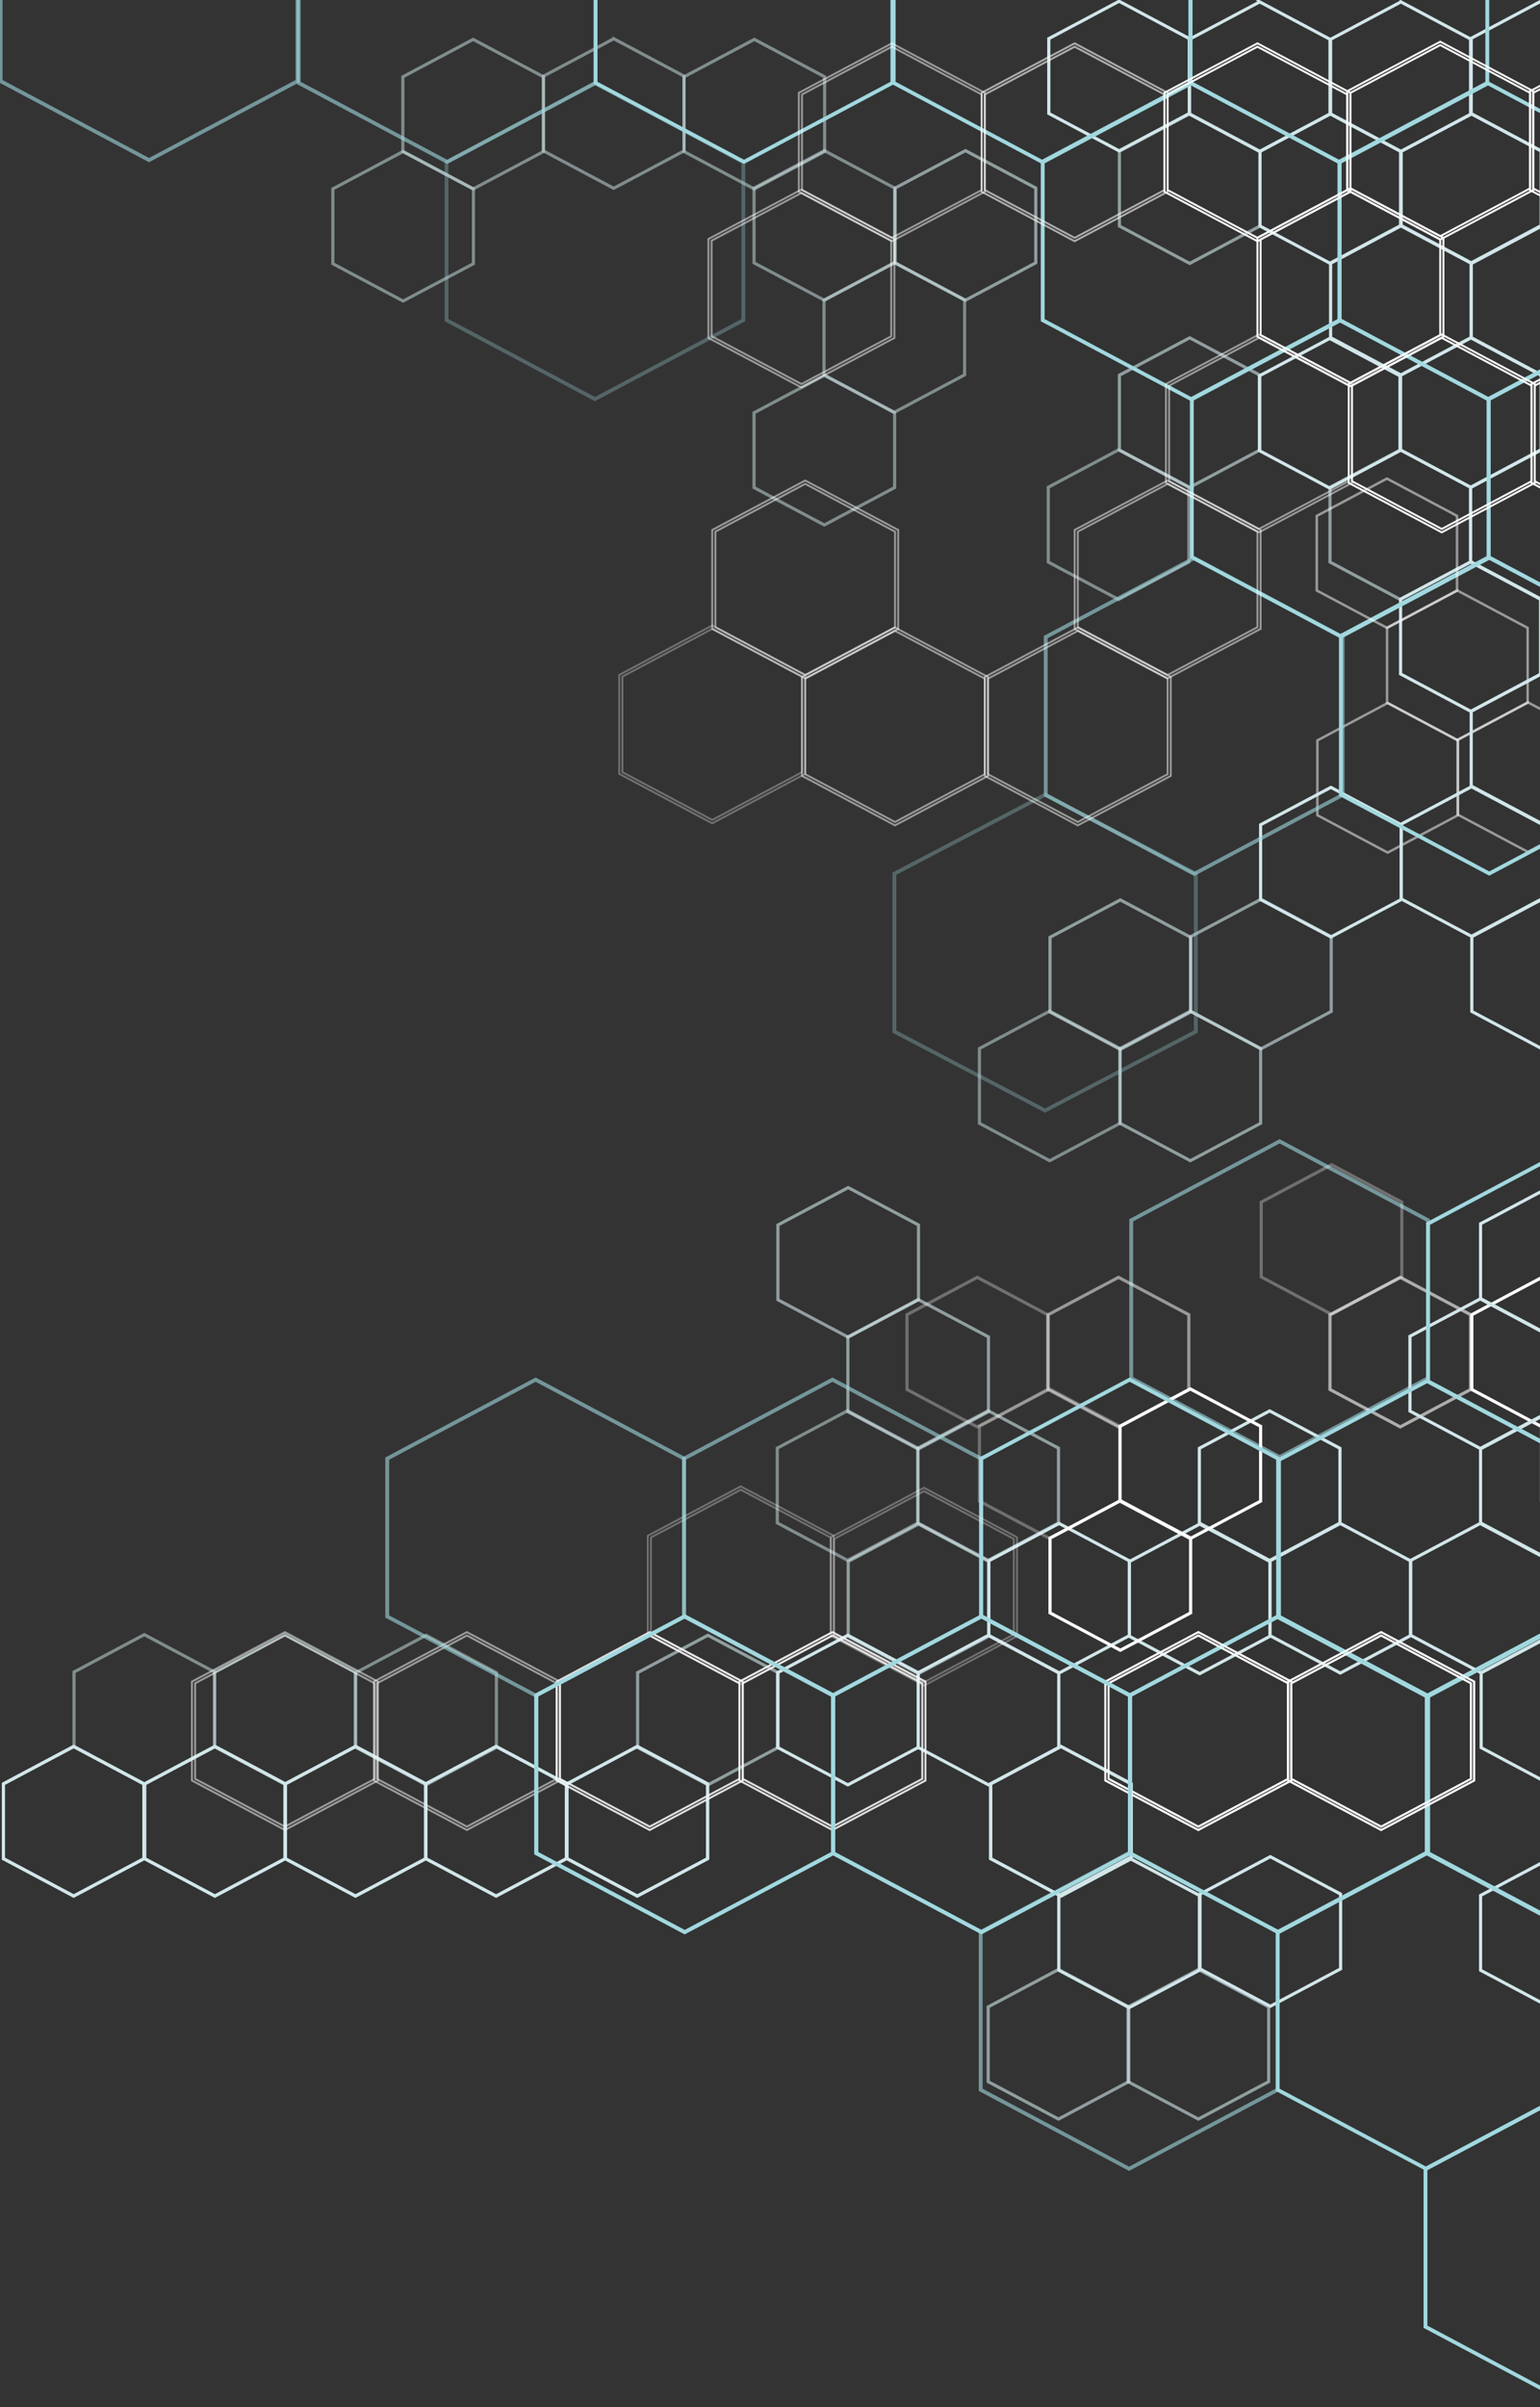 <svg width="601" height="939" viewBox="0 0 601 939" fill="none" xmlns="http://www.w3.org/2000/svg">
<rect x="0" y="0" width="601" height="939" fill="#333333" stroke="none"/>
<g clip-path="url(#clip0_154_501)">
<path d="M193.617 681.197L193.677 681.225L221.167 695.845V725.15L221.107 725.178L193.617 739.798L193.557 739.77L166.067 725.15V695.845L166.127 695.817L193.617 681.197ZM220.937 695.976L193.617 681.451L166.297 695.976V725.028L193.617 739.554L220.937 725.028V695.976V695.976Z" stroke="#D1E6E9" stroke-miterlimit="10"/>
<path d="M138.747 681.197L138.807 681.225L166.297 695.845V725.15L166.237 725.178L138.747 739.798L138.687 739.77L111.197 725.15V695.845L111.257 695.817L138.747 681.197ZM166.067 695.976L138.747 681.451L111.427 695.976V725.028L138.747 739.554L166.067 725.028V695.976V695.976Z" stroke="#D1E6E9" stroke-miterlimit="10"/>
<path d="M83.878 681.197L83.938 681.225L111.428 695.845V725.15L111.368 725.178L83.878 739.798L83.818 739.77L56.328 725.15V695.845L56.388 695.817L83.878 681.197ZM111.198 695.976L83.878 681.451L56.558 695.976V725.028L83.878 739.554L111.198 725.028V695.976V695.976Z" stroke="#D1E6E9" stroke-miterlimit="10"/>
<path d="M28.768 681.197L28.828 681.225L56.318 695.845V725.15L56.258 725.178L28.768 739.798L28.708 739.77L1.218 725.15V695.845L1.278 695.817L28.768 681.197ZM56.088 695.976L28.768 681.451L1.448 695.976V725.028L28.768 739.554L56.088 725.028V695.976V695.976Z" stroke="#D1E6E9" stroke-miterlimit="10"/>
<path d="M248.718 681.197L248.778 681.225L276.268 695.845V725.15L276.208 725.178L248.718 739.798L248.658 739.77L221.168 725.15V695.845L221.228 695.817L248.718 681.197ZM276.038 695.976L248.718 681.451L221.398 695.976V725.028L248.718 739.554L276.038 725.028V695.976V695.976Z" stroke="#D1E6E9" stroke-miterlimit="10"/>
<path d="M414.058 681.197L414.118 681.225L441.608 695.845V725.15L441.548 725.178L414.058 739.798L413.998 739.77L386.508 725.15V695.845L386.568 695.817L414.058 681.197ZM441.378 695.976L414.058 681.451L386.738 695.976V725.028L414.058 739.554L441.378 725.028V695.976V695.976Z" stroke="#D1E6E9" stroke-miterlimit="10"/>
<path d="M440.648 724.728L440.708 724.756L468.198 739.376V768.681L468.138 768.709L440.648 783.329L440.588 783.3L413.098 768.681V739.376L413.158 739.347L440.648 724.728V724.728ZM467.968 739.507L440.648 724.981L413.328 739.507V768.559L440.648 783.084L467.968 768.559V739.507Z" stroke="#D1E6E9" stroke-miterlimit="10"/>
<path opacity="0.6" d="M413.087 768.202L413.147 768.23L440.637 782.85V812.155L440.577 812.183L413.087 826.803L413.027 826.775L385.537 812.155V782.85L385.597 782.822L413.087 768.202ZM440.407 782.981L413.087 768.455L385.767 782.981V812.033L413.087 826.559L440.407 812.033V782.981V782.981Z" stroke="#D1E6E9" stroke-miterlimit="10"/>
<path d="M495.747 724.192L495.807 724.221L523.297 738.84V768.145L523.237 768.174L495.747 782.793L495.687 782.765L468.197 768.145V738.84L468.257 738.812L495.747 724.192ZM523.067 738.972L495.747 724.446L468.427 738.972V768.023L495.747 782.549L523.067 768.023V738.972V738.972Z" stroke="#D1E6E9" stroke-miterlimit="10"/>
<path opacity="0.6" d="M467.667 768.202L467.727 768.23L495.217 782.85V812.155L495.157 812.183L467.667 826.803L467.607 826.775L440.117 812.155V782.85L440.177 782.822L467.667 768.202ZM494.987 782.981L467.667 768.455L440.347 782.981V812.033L467.667 826.559L494.987 812.033V782.981V782.981Z" stroke="#D1E6E9" stroke-miterlimit="10"/>
<path d="M615.228 630.296L615.358 630.362L673.398 661.225V723.094L673.268 723.16L615.228 754.023L615.098 753.958L557.058 723.094V661.235L557.188 661.169L615.228 630.305V630.296ZM672.898 661.498L615.228 630.831L557.558 661.498V722.831L615.228 753.498L672.898 722.831V661.498Z" stroke="#A1D8DF" stroke-miterlimit="10"/>
<path d="M556.558 722.606L556.688 722.671L614.728 753.535V815.404L614.598 815.47L556.558 846.333L556.428 846.268L498.388 815.404V753.535L498.518 753.47L556.558 722.606V722.606ZM614.228 753.808L556.558 723.141L498.888 753.808V815.141L556.558 845.808L614.228 815.141V753.808V753.808Z" stroke="#A1D8DF" stroke-miterlimit="10"/>
<path d="M614.228 815.028L614.358 815.094L672.398 845.958V907.826L672.268 907.892L614.228 938.756L614.098 938.69L556.058 907.826V845.958L556.188 845.892L614.228 815.028V815.028ZM671.898 846.23L614.228 815.563L556.558 846.23V907.563L614.228 938.23L671.898 907.563V846.23Z" stroke="#A1D8DF" stroke-miterlimit="10"/>
<path d="M498.898 630.296L499.028 630.362L557.068 661.225V723.094L556.938 723.16L498.898 754.023L498.768 753.958L440.728 723.094V661.235L440.858 661.169L498.898 630.305V630.296ZM556.568 661.498L498.898 630.831L441.228 661.498V722.831L498.898 753.498L556.568 722.831V661.498Z" stroke="#A1D8DF" stroke-miterlimit="10"/>
<path d="M605.247 724.728L605.307 724.756L632.797 739.376V768.681L632.737 768.709L605.247 783.329L605.187 783.3L577.697 768.681V739.376L577.757 739.347L605.247 724.728V724.728ZM632.567 739.507L605.247 724.981L577.927 739.507V768.559L605.247 783.084L632.567 768.559V739.507Z" stroke="#D1E6E9" stroke-miterlimit="10"/>
<path d="M539.008 636.718L575.298 656.014V694.615L539.008 713.911L502.718 694.615V656.014L539.008 636.718ZM574.058 656.671L539.008 638.033L503.958 656.671V693.958L515.818 700.268L539.008 712.606L574.058 693.967V656.671Z" stroke="white" stroke-width="0.75" stroke-miterlimit="10"/>
<path d="M467.668 636.718L503.958 656.014V694.615L467.668 713.911L431.378 694.615V656.014L467.668 636.718ZM502.718 656.671L467.668 638.033L432.618 656.671V693.958L444.478 700.268L467.668 712.606L502.718 693.967V656.671Z" stroke="white" stroke-width="0.75" stroke-miterlimit="10"/>
<path opacity="0.6" d="M253.548 636.718L289.838 656.014V694.615L253.548 713.911L217.258 694.615V656.014L253.548 636.718ZM288.598 656.671L253.548 638.033L218.498 656.671V693.958L230.358 700.268L253.548 712.606L288.598 693.967V656.671Z" stroke="white" stroke-width="0.75" stroke-miterlimit="10"/>
<path opacity="0.6" d="M324.888 636.718L361.178 656.014V694.615L324.888 713.911L288.598 694.615V656.014L324.888 636.718ZM359.938 656.671L324.888 638.033L289.838 656.671V693.958L301.698 700.268L324.888 712.606L359.938 693.967V656.671Z" stroke="white" stroke-width="0.75" stroke-miterlimit="10"/>
<path opacity="0.3" d="M182.208 636.718L218.498 656.014V694.615L182.208 713.911L145.918 694.615V656.014L182.208 636.718ZM217.258 656.671L182.208 638.033L147.158 656.671V693.958L159.018 700.268L182.208 712.606L217.258 693.967V656.671Z" stroke="white" stroke-width="0.75" stroke-miterlimit="10"/>
<path opacity="0.3" d="M111.197 636.718L147.487 656.014V694.615L111.197 713.911L74.907 694.615V656.014L111.197 636.718ZM146.247 656.671L111.197 638.033L76.147 656.671V693.958L88.007 700.268L111.197 712.606L146.247 693.967V656.671Z" stroke="white" stroke-width="0.75" stroke-miterlimit="10"/>
<path d="M383.058 630.296L383.188 630.362L441.228 661.225V723.094L441.098 723.16L383.058 754.023L382.928 753.958L324.888 723.094V661.235L325.018 661.169L383.058 630.305V630.296ZM440.728 661.498L383.058 630.831L325.388 661.498V722.831L383.058 753.498L440.728 722.831V661.498Z" stroke="#A1D8DF" stroke-miterlimit="10"/>
<path opacity="0.6" d="M440.648 722.606L440.778 722.671L498.818 753.535V815.404L498.688 815.47L440.648 846.333L440.518 846.268L382.478 815.404V753.535L382.608 753.47L440.648 722.606V722.606ZM498.318 753.808L440.648 723.141L382.978 753.808V815.141L440.648 845.808L498.318 815.141V753.808V753.808Z" stroke="#A1D8DF" stroke-miterlimit="10"/>
<path d="M267.218 630.296L267.348 630.362L325.388 661.225V723.094L325.258 723.16L267.218 754.023L267.088 753.958L209.048 723.094V661.235L209.178 661.169L267.218 630.305V630.296ZM324.888 661.498L267.218 630.831L209.548 661.498V722.831L267.218 753.498L324.888 722.831V661.498Z" stroke="#A1D8DF" stroke-miterlimit="10"/>
<path opacity="0.5" d="M541.556 274.127L541.616 274.155L569.105 288.775V318.08L569.046 318.108L541.556 332.728L541.496 332.699L514.006 318.08V288.775L514.066 288.746L541.556 274.127ZM568.875 288.906L541.556 274.38L514.236 288.906V317.958L541.556 332.484L568.875 317.958V288.906Z" stroke="white" stroke-width="0.75" stroke-miterlimit="10"/>
<path opacity="0.5" d="M568.745 230.239L568.805 230.268L596.295 244.887V274.192L596.235 274.221L568.745 288.84L568.685 288.812L541.195 274.192V244.887L541.255 244.859L568.745 230.239ZM596.065 245.019L568.745 230.493L541.425 245.019V274.07L568.745 288.596L596.065 274.07V245.019Z" stroke="white" stroke-width="0.75" stroke-miterlimit="10"/>
<path opacity="0.5" d="M596.294 273.873L596.354 273.901L623.844 288.521V317.826L623.784 317.855L596.294 332.474L596.234 332.446L568.744 317.826V288.521L568.804 288.493L596.294 273.873ZM623.614 288.653L596.294 274.127L568.974 288.653V317.704L596.294 332.23L623.614 317.704V288.653Z" stroke="white" stroke-width="0.75" stroke-miterlimit="10"/>
<path d="M574.024 219.028L574.084 219.056L601.574 233.676V262.981L601.514 263.009L574.024 277.629L573.964 277.601L546.475 262.981V233.676L546.535 233.648L574.024 219.028ZM601.344 233.807L574.024 219.282L546.705 233.807V262.859L574.024 277.385L601.344 262.859V233.807Z" stroke="#D1E6E9" stroke-miterlimit="10"/>
<path d="M628.663 219.028L628.723 219.056L656.213 233.676V262.981L656.153 263.009L628.663 277.629L628.603 277.601L601.113 262.981V233.676L601.173 233.648L628.663 219.028ZM655.983 233.807L628.663 219.282L601.343 233.807V262.859L628.663 277.385L655.983 262.859V233.807Z" stroke="#D1E6E9" stroke-miterlimit="10"/>
<path d="M601.585 262.747L601.645 262.775L629.135 277.394V306.7L629.075 306.728L601.585 321.348L601.525 321.319L574.035 306.7V277.394L574.095 277.366L601.585 262.747ZM628.905 277.526L601.585 263L574.265 277.526V306.578L601.585 321.103L628.905 306.578V277.526Z" stroke="#D1E6E9" stroke-miterlimit="10"/>
<path d="M574.265 306.784L574.325 306.812L601.815 321.432V350.737L601.755 350.765L574.265 365.385L574.205 365.357L546.715 350.737V321.432L546.775 321.404L574.265 306.784ZM601.584 321.563L574.265 307.037L546.945 321.563V350.615L574.265 365.141L601.584 350.615V321.563Z" stroke="#D1E6E9" stroke-miterlimit="10"/>
<path d="M601.825 350.69L601.885 350.718L629.375 365.338V394.643L629.315 394.671L601.825 409.291L601.765 409.263L574.275 394.643V365.338L574.335 365.31L601.825 350.69ZM629.145 365.469L601.825 350.944L574.505 365.469V394.521L601.825 409.047L629.145 394.521V365.469Z" stroke="#D1E6E9" stroke-miterlimit="10"/>
<path d="M519.395 307.038L519.455 307.066L546.944 321.685V350.991L546.884 351.019L519.395 365.639L519.335 365.61L491.845 350.991V321.685L491.905 321.657L519.395 307.038ZM546.714 321.817L519.395 307.291L492.075 321.817V350.869L519.395 365.394L546.714 350.869V321.817Z" stroke="#D1E6E9" stroke-miterlimit="10"/>
<path opacity="0.6" d="M492.086 350.69L492.146 350.718L519.636 365.338V394.643L519.576 394.671L492.086 409.291L492.026 409.263L464.536 394.643V365.338L464.596 365.31L492.086 350.69ZM519.406 365.469L492.086 350.944L464.766 365.469V394.521L492.086 409.047L519.406 394.521V365.469Z" stroke="#D1E6E9" stroke-miterlimit="10"/>
<path opacity="0.6" d="M464.535 394.324L464.595 394.352L492.085 408.972V438.277L492.025 438.305L464.535 452.925L464.475 452.897L436.985 438.277V408.972L437.045 408.944L464.535 394.324ZM491.855 409.103L464.535 394.577L437.215 409.103V438.155L464.535 452.681L491.855 438.155V409.103Z" stroke="#D1E6E9" stroke-miterlimit="10"/>
<path opacity="0.5" d="M409.666 394.324L409.726 394.352L437.216 408.972V438.277L437.156 438.305L409.666 452.925L409.606 452.897L382.116 438.277V408.972L382.176 408.944L409.666 394.324ZM436.986 409.103L409.666 394.577L382.346 409.103V438.155L409.666 452.681L436.986 438.155V409.103Z" stroke="#D1E6E9" stroke-miterlimit="10"/>
<path opacity="0.6" d="M437.217 350.944L437.277 350.972L464.767 365.591V394.897L464.707 394.925L437.217 409.545L437.157 409.516L409.667 394.897V365.591L409.727 365.563L437.217 350.944ZM464.537 365.723L437.217 351.197L409.897 365.723V394.775L437.217 409.3L464.537 394.775V365.723Z" stroke="#D1E6E9" stroke-miterlimit="10"/>
<path d="M495.495 550.286L495.555 550.315L523.045 564.934V594.239L522.985 594.268L495.495 608.887L495.435 608.859L467.945 594.239V564.934L468.005 564.906L495.495 550.286ZM522.815 565.066L495.495 550.54L468.175 565.066V594.117L495.495 608.643L522.815 594.117V565.066Z" stroke="#D1E6E9" stroke-miterlimit="10"/>
<path d="M523.056 594.193L523.116 594.221L550.605 608.84V638.146L550.546 638.174L523.056 652.793L522.996 652.765L495.506 638.146V608.84L495.566 608.812L523.056 594.193ZM550.375 608.972L523.056 594.446L495.736 608.972V638.023L523.056 652.549L550.375 638.023V608.972Z" stroke="#D1E6E9" stroke-miterlimit="10"/>
<path d="M468.187 594.446L468.247 594.474L495.736 609.094V638.399L495.676 638.427L468.187 653.047L468.127 653.019L440.637 638.399V609.094L440.697 609.066L468.187 594.446ZM495.506 609.225L468.187 594.7L440.867 609.225V638.277L468.187 652.803L495.506 638.277V609.225Z" stroke="#D1E6E9" stroke-miterlimit="10"/>
<path d="M413.317 594.193L413.377 594.221L440.867 608.84V638.146L440.807 638.174L413.317 652.793L413.257 652.765L385.768 638.146V608.84L385.828 608.812L413.317 594.193ZM440.637 608.972L413.317 594.446L385.998 608.972V638.023L413.317 652.549L440.637 638.023V608.972Z" stroke="#D1E6E9" stroke-miterlimit="10"/>
<path d="M385.767 637.817L385.827 637.845L413.317 652.465V681.77L413.256 681.798L385.767 696.418L385.707 696.39L358.217 681.77V652.465L358.277 652.437L385.767 637.817ZM413.086 652.596L385.767 638.07L358.447 652.596V681.648L385.767 696.174L413.086 681.648V652.596Z" stroke="#D1E6E9" stroke-miterlimit="10"/>
<path d="M330.897 637.817L330.956 637.845L358.446 652.465V681.77L358.386 681.798L330.897 696.418L330.836 696.39L303.347 681.77V652.465L303.407 652.437L330.897 637.817ZM358.216 652.596L330.897 638.07L303.577 652.596V681.648L330.897 696.174L358.216 681.648V652.596Z" stroke="#D1E6E9" stroke-miterlimit="10"/>
<path opacity="0.6" d="M358.445 594.446L358.505 594.474L385.995 609.094V638.399L385.935 638.427L358.445 653.047L358.385 653.019L330.896 638.399V609.094L330.955 609.066L358.445 594.446ZM385.765 609.225L358.445 594.7L331.125 609.225V638.277L358.445 652.803L385.765 638.277V609.225Z" stroke="#D1E6E9" stroke-miterlimit="10"/>
<path opacity="0.6" d="M385.648 550.221L385.707 550.249L413.197 564.869V594.174L413.137 594.202L385.648 608.822L385.587 608.793L358.098 594.174V564.869L358.158 564.84L385.648 550.221ZM412.967 565L385.648 550.474L358.328 565V594.052L385.648 608.577L412.967 594.052V565Z" stroke="#D1E6E9" stroke-miterlimit="10"/>
<path d="M193.607 681.197L193.667 681.225L221.157 695.845V725.15L221.097 725.178L193.607 739.798L193.547 739.77L166.058 725.15V695.845L166.118 695.817L193.607 681.197ZM220.927 695.976L193.607 681.451L166.288 695.976V725.028L193.607 739.554L220.927 725.028V695.976Z" stroke="#D1E6E9" stroke-miterlimit="10"/>
<path d="M138.738 681.197L138.798 681.225L166.288 695.845V725.15L166.228 725.178L138.738 739.798L138.678 739.77L111.188 725.15V695.845L111.248 695.817L138.738 681.197ZM166.058 695.976L138.738 681.451L111.418 695.976V725.028L138.738 739.554L166.058 725.028V695.976Z" stroke="#D1E6E9" stroke-miterlimit="10"/>
<path d="M83.868 681.197L83.928 681.225L111.418 695.845V725.15L111.358 725.178L83.868 739.798L83.808 739.77L56.318 725.15V695.845L56.378 695.817L83.868 681.197ZM111.188 695.976L83.868 681.451L56.548 695.976V725.028L83.868 739.554L111.188 725.028V695.976Z" stroke="#D1E6E9" stroke-miterlimit="10"/>
<path d="M28.759 681.197L28.819 681.225L56.309 695.845V725.15L56.249 725.178L28.759 739.798L28.699 739.77L1.209 725.15V695.845L1.269 695.817L28.759 681.197ZM56.079 695.976L28.759 681.451L1.439 695.976V725.028L28.759 739.554L56.079 725.028V695.976Z" stroke="#D1E6E9" stroke-miterlimit="10"/>
<path opacity="0.5" d="M330.775 550.221L330.835 550.249L358.325 564.869V594.174L358.265 594.202L330.775 608.822L330.715 608.793L303.226 594.174V564.869L303.286 564.84L330.775 550.221ZM358.095 565L330.775 550.474L303.456 565V594.052L330.775 608.577L358.095 594.052V565Z" stroke="#D1E6E9" stroke-miterlimit="10"/>
<path opacity="0.5" d="M166.289 637.817L166.349 637.845L193.839 652.465V681.77L193.779 681.798L166.289 696.418L166.229 696.39L138.739 681.77V652.465L138.799 652.437L166.289 637.817ZM193.609 652.596L166.289 638.07L138.969 652.596V681.648L166.289 696.174L193.609 681.648V652.596Z" stroke="#D1E6E9" stroke-miterlimit="10"/>
<path opacity="0.5" d="M111.187 637.563L111.247 637.592L138.736 652.211V681.516L138.676 681.545L111.187 696.164L111.127 696.136L83.637 681.516V652.211L83.697 652.183L111.187 637.563ZM138.506 652.343L111.187 637.817L83.867 652.343V681.394L111.187 695.92L138.506 681.394V652.343Z" stroke="#D1E6E9" stroke-miterlimit="10"/>
<path opacity="0.5" d="M56.317 637.563L56.377 637.592L83.867 652.211V681.516L83.807 681.545L56.317 696.164L56.257 696.136L28.768 681.516V652.211L28.828 652.183L56.317 637.563ZM83.637 652.343L56.317 637.817L28.998 652.343V681.394L56.317 695.92L83.637 681.394V652.343Z" stroke="#D1E6E9" stroke-miterlimit="10"/>
<path opacity="0.6" d="M358.326 506.84L358.386 506.868L385.876 521.488V550.793L385.816 550.822L358.326 565.441L358.266 565.413L330.776 550.793V521.488L330.836 521.46L358.326 506.84ZM385.646 521.62L358.326 507.094L331.006 521.62V550.671L358.326 565.197L385.646 550.671V521.62Z" stroke="#D1E6E9" stroke-miterlimit="10"/>
<path opacity="0.6" d="M331.016 463.169L331.076 463.197L358.566 477.817V507.122L358.505 507.15L331.016 521.77L330.956 521.742L303.466 507.122V477.817L303.526 477.789L331.016 463.169ZM358.335 477.948L331.016 463.422L303.696 477.948V507L331.016 521.526L358.335 507V477.948V477.948Z" stroke="#D1E6E9" stroke-miterlimit="10"/>
<path d="M248.706 681.197L248.766 681.225L276.256 695.845V725.15L276.196 725.178L248.706 739.798L248.646 739.77L221.156 725.15V695.845L221.216 695.817L248.706 681.197ZM276.026 695.976L248.706 681.451L221.386 695.976V725.028L248.706 739.554L276.026 725.028V695.976Z" stroke="#D1E6E9" stroke-miterlimit="10"/>
<path d="M414.047 681.197L414.107 681.225L441.597 695.845V725.15L441.537 725.178L414.047 739.798L413.987 739.77L386.497 725.15V695.845L386.557 695.817L414.047 681.197ZM441.367 695.976L414.047 681.451L386.727 695.976V725.028L414.047 739.554L441.367 725.028V695.976Z" stroke="#D1E6E9" stroke-miterlimit="10"/>
<path opacity="0.6" d="M276.268 637.817L276.328 637.845L303.817 652.465V681.77L303.757 681.798L276.268 696.418L276.208 696.39L248.718 681.77V652.465L248.778 652.437L276.268 637.817ZM303.587 652.596L276.268 638.07L248.948 652.596V681.648L276.268 696.174L303.587 681.648V652.596Z" stroke="#D1E6E9" stroke-miterlimit="10"/>
<path opacity="0.6" d="M546.476 175.376L546.536 175.404L574.025 190.024V219.329L573.965 219.357L546.476 233.977L546.416 233.948L518.926 219.329V190.024L518.986 189.995L546.476 175.376ZM573.795 190.155L546.476 175.629L519.156 190.155V219.207L546.476 233.732L573.795 219.207V190.155Z" stroke="#D1E6E9" stroke-miterlimit="10"/>
<path d="M518.925 131.911L518.985 131.939L546.475 146.559V175.864L546.415 175.892L518.925 190.512L518.865 190.484L491.375 175.864V146.559L491.435 146.53L518.925 131.911ZM546.245 146.69L518.925 132.164L491.605 146.69V175.742L518.925 190.268L546.245 175.742V146.69Z" stroke="#D1E6E9" stroke-miterlimit="10"/>
<path opacity="0.6" d="M464.296 131.657L464.356 131.685L491.846 146.305V175.61L491.786 175.638L464.296 190.258L464.236 190.23L436.746 175.61V146.305L436.806 146.277L464.296 131.657V131.657ZM491.616 146.437L464.296 131.911L436.976 146.437V175.488L464.296 190.014L491.616 175.488V146.437Z" stroke="#D1E6E9" stroke-miterlimit="10"/>
<path opacity="0.5" d="M436.526 175.376L436.586 175.404L464.076 190.024V219.329L464.016 219.357L436.526 233.977L436.466 233.948L408.977 219.329V190.024L409.037 189.995L436.526 175.376ZM463.846 190.155L436.526 175.629L409.207 190.155V219.207L436.526 233.732L463.846 219.207V190.155Z" stroke="#D1E6E9" stroke-miterlimit="10"/>
<path opacity="0.6" d="M376.777 58.643L376.837 58.671L404.327 73.291V102.596L404.267 102.624L376.777 117.244L376.717 117.216L349.228 102.596V73.291L349.288 73.263L376.777 58.643ZM404.097 73.422L376.777 58.897L349.458 73.422V102.474L376.777 117L404.097 102.474V73.422V73.422Z" stroke="#D1E6E9" stroke-miterlimit="10"/>
<path opacity="0.5" d="M349.016 102.352L349.076 102.38L376.566 117V146.305L376.505 146.333L349.016 160.953L348.956 160.925L321.466 146.305V117L321.526 116.972L349.016 102.352V102.352ZM376.335 117.131L349.016 102.606L321.696 117.131V146.183L349.016 160.709L376.335 146.183V117.131Z" stroke="#D1E6E9" stroke-miterlimit="10"/>
<path opacity="0.5" d="M321.697 146.324L321.757 146.352L349.247 160.972V190.277L349.187 190.305L321.697 204.925L321.637 204.897L294.147 190.277V160.972L294.207 160.944L321.697 146.324ZM349.017 161.103L321.697 146.577L294.377 161.103V190.155L321.697 204.681L349.017 190.155V161.103Z" stroke="#D1E6E9" stroke-miterlimit="10"/>
<path opacity="0.5" d="M321.697 58.643L321.757 58.671L349.247 73.291V102.596L349.187 102.624L321.697 117.244L321.637 117.216L294.147 102.596V73.291L294.207 73.263L321.697 58.643ZM349.017 73.422L321.697 58.897L294.377 73.422V102.474L321.697 117L349.017 102.474V73.422V73.422Z" stroke="#D1E6E9" stroke-miterlimit="10"/>
<path opacity="0.5" d="M294.387 15.235L294.447 15.263L321.937 29.883V59.188L321.877 59.216L294.387 73.836L294.327 73.808L266.837 59.188V29.892L266.897 29.864L294.387 15.235ZM321.707 30.014L294.387 15.498L267.067 30.023V59.075L294.387 73.601L321.707 59.075V30.014V30.014Z" stroke="#D1E6E9" stroke-miterlimit="10"/>
<path opacity="0.5" d="M239.517 14.981L239.577 15.009L267.067 29.629V58.934L267.006 58.962L239.517 73.582L239.457 73.554L211.967 58.934V29.639L212.027 29.61L239.517 14.991V14.981ZM266.836 29.761L239.517 15.235L212.197 29.761V58.812L239.517 73.338L266.836 58.812V29.761Z" stroke="#D1E6E9" stroke-miterlimit="10"/>
<path opacity="0.5" d="M184.648 15.235L184.707 15.263L212.197 29.883V59.188L212.137 59.216L184.648 73.836L184.587 73.808L157.098 59.188V29.892L157.158 29.864L184.648 15.235ZM211.967 30.014L184.648 15.498L157.328 30.023V59.075L184.648 73.601L211.967 59.075V30.014V30.014Z" stroke="#D1E6E9" stroke-miterlimit="10"/>
<path opacity="0.5" d="M157.327 58.972L157.387 59L184.877 73.62V102.925L184.817 102.953L157.327 117.573L157.267 117.545L129.777 102.925V73.62L129.837 73.591L157.327 58.972V58.972ZM184.647 73.751L157.327 59.225L130.007 73.751V102.803L157.327 117.329L184.647 102.803V73.751Z" stroke="#D1E6E9" stroke-miterlimit="10"/>
<path d="M574.024 131.657L574.084 131.685L601.574 146.305V175.61L601.514 175.638L574.024 190.258L573.964 190.23L546.475 175.61V146.305L546.535 146.277L574.024 131.657V131.657ZM601.344 146.437L574.024 131.911L546.705 146.437V175.488L574.024 190.014L601.344 175.488V146.437Z" stroke="#D1E6E9" stroke-miterlimit="10"/>
<path d="M601.345 175.376L601.405 175.404L628.895 190.024V219.329L628.834 219.357L601.345 233.977L601.285 233.948L573.795 219.329V190.024L573.855 189.995L601.345 175.376ZM628.665 190.155L601.345 175.629L574.025 190.155V219.207L601.345 233.732L628.665 219.207V190.155Z" stroke="#D1E6E9" stroke-miterlimit="10"/>
<path d="M601.585 87.826L601.645 87.855L629.135 102.474V131.779L629.075 131.808L601.585 146.427L601.525 146.399L574.035 131.779V102.474L574.095 102.446L601.585 87.826V87.826ZM628.905 102.606L601.585 88.08L574.265 102.606V131.657L601.585 146.183L628.905 131.657V102.606Z" stroke="#D1E6E9" stroke-miterlimit="10"/>
<path d="M546.716 87.826L546.776 87.855L574.266 102.474V131.779L574.206 131.808L546.716 146.427L546.656 146.399L519.166 131.779V102.474L519.226 102.446L546.716 87.826V87.826ZM574.036 102.606L546.716 88.08L519.396 102.606V131.657L546.716 146.183L574.036 131.657V102.606Z" stroke="#D1E6E9" stroke-miterlimit="10"/>
<path d="M574.265 44.286L574.325 44.314L601.815 58.934V88.239L601.755 88.267L574.265 102.887L574.205 102.859L546.715 88.239V58.934L546.775 58.906L574.265 44.286V44.286ZM601.584 59.066L574.265 44.54L546.945 59.066V88.117L574.265 102.643L601.584 88.117V59.066Z" stroke="#D1E6E9" stroke-miterlimit="10"/>
<path d="M519.165 44.286L519.225 44.314L546.715 58.934V88.239L546.655 88.267L519.165 102.887L519.105 102.859L491.615 88.239V58.934L491.675 58.906L519.165 44.286V44.286ZM546.485 59.066L519.165 44.54L491.845 59.066V88.117L519.165 102.643L546.485 88.117V59.066Z" stroke="#D1E6E9" stroke-miterlimit="10"/>
<path d="M491.606 0.615L491.666 0.643L519.166 15.272V44.568L519.106 44.596L491.616 59.216L491.556 59.188L464.066 44.568V15.272L464.126 15.244L491.616 0.624L491.606 0.615ZM518.926 15.394L491.606 0.868L464.296 15.394V44.446L491.616 58.972L518.936 44.446V15.394H518.926Z" stroke="#D1E6E9" stroke-miterlimit="10"/>
<path d="M436.737 0.362L436.797 0.39L464.287 15.009V44.315L464.227 44.343L436.737 58.962L436.677 58.934L409.188 44.315V15.009L409.247 14.981L436.737 0.362ZM464.057 15.141L436.737 0.615L409.427 15.141V44.193L436.747 58.718L464.067 44.193V15.141H464.057Z" stroke="#D1E6E9" stroke-miterlimit="10"/>
<path opacity="0.6" d="M464.296 44.286L464.356 44.314L491.846 58.934V88.239L491.786 88.267L464.296 102.887L464.236 102.859L436.746 88.239V58.934L436.806 58.906L464.296 44.286V44.286ZM491.616 59.066L464.296 44.54L436.976 59.066V88.117L464.296 102.643L491.616 88.117V59.066Z" stroke="#D1E6E9" stroke-miterlimit="10"/>
<path d="M628.894 44.286L628.954 44.314L656.443 58.934V88.239L656.383 88.267L628.894 102.887L628.834 102.859L601.344 88.239V58.934L601.404 58.906L628.894 44.286V44.286ZM656.213 59.066L628.894 44.54L601.574 59.066V88.117L628.894 102.643L656.213 88.117V59.066Z" stroke="#D1E6E9" stroke-miterlimit="10"/>
<path d="M546.716 0.615L546.776 0.643L574.266 15.272V44.568L574.206 44.596L546.716 59.216L546.656 59.188L519.166 44.568V15.272L519.226 15.244L546.716 0.624V0.615ZM574.026 15.394L546.706 0.868L519.396 15.394V44.446L546.716 58.972L574.036 44.446V15.394H574.026Z" stroke="#D1E6E9" stroke-miterlimit="10"/>
<path d="M601.345 0.362L601.405 0.39L628.895 15.009V44.315L628.834 44.343L601.345 58.962L601.285 58.934L573.795 44.315V15.009L573.855 14.981L601.345 0.362ZM628.665 15.141L601.345 0.615L574.025 15.141V44.193L601.345 58.718L628.665 44.193V15.141V15.141Z" stroke="#D1E6E9" stroke-miterlimit="10"/>
<path d="M580.714 32.23L580.844 32.296L638.884 63.16V125.028L638.754 125.094L580.714 155.958L580.584 155.892L522.545 125.028V63.169L522.675 63.103L580.714 32.239V32.23ZM638.384 63.432L580.714 32.765L523.045 63.432V124.765L580.714 155.432L638.384 124.765V63.432V63.432Z" stroke="#A1D8DF" stroke-miterlimit="10"/>
<path d="M523.045 124.709L523.175 124.775L581.214 155.639V217.507L581.084 217.573L523.045 248.437L522.915 248.371L464.875 217.507V155.639L465.005 155.573L523.045 124.709V124.709ZM580.714 155.911L523.045 125.244L465.375 155.911V217.244L523.045 247.911L580.714 217.244V155.911Z" stroke="#A1D8DF" stroke-miterlimit="10"/>
<path opacity="0.6" d="M466.026 217.451L466.156 217.516L524.196 248.38V310.249L524.066 310.315L466.026 341.178L465.896 341.113L407.856 310.249V248.38L407.986 248.315L466.026 217.451ZM523.696 248.653L466.026 217.986L408.356 248.653V309.986L466.026 340.653L523.696 309.986V248.653V248.653Z" stroke="#A1D8DF" stroke-miterlimit="10"/>
<path opacity="0.3" d="M407.857 309.77L407.987 309.836L466.937 340.7V402.568L466.807 402.634L407.857 433.498L407.727 433.432L348.777 402.568V340.7L348.907 340.634L407.857 309.77ZM466.417 340.972L407.857 310.305L349.297 340.972V402.305L407.857 432.972L466.417 402.305V340.972V340.972Z" stroke="#A1D8DF" stroke-miterlimit="10"/>
<path d="M638.884 124.709L639.014 124.775L697.053 155.639V217.507L696.923 217.573L638.884 248.437L638.753 248.371L580.714 217.507V155.639L580.844 155.573L638.884 124.709V124.709ZM696.553 155.911L638.884 125.244L581.214 155.911V217.244L638.884 247.911L696.553 217.244V155.911Z" stroke="#A1D8DF" stroke-miterlimit="10"/>
<path d="M581.214 217.319L581.344 217.385L639.384 248.249V310.117L639.254 310.183L581.214 341.047L581.084 340.981L523.045 310.117V248.249L523.175 248.183L581.214 217.319ZM638.884 248.521L581.214 217.854L523.545 248.521V309.854L581.214 340.521L638.884 309.854V248.521V248.521Z" stroke="#A1D8DF" stroke-miterlimit="10"/>
<path d="M464.846 32.23L464.976 32.296L523.016 63.16V125.028L522.886 125.094L464.846 155.958L464.716 155.892L406.677 125.028V63.169L406.807 63.103L464.846 32.239V32.23ZM522.516 63.432L464.846 32.765L407.177 63.432V124.765L464.846 155.432L522.516 124.765V63.432V63.432Z" stroke="#A1D8DF" stroke-miterlimit="10"/>
<path d="M522.515 -60.324L522.645 -60.258L580.685 -29.394V32.474L580.555 32.54L522.515 63.404L522.385 63.338L464.346 32.474V-29.394L464.476 -29.46L522.515 -60.324V-60.324ZM580.185 -29.122L522.515 -59.789L464.846 -29.122V32.211L522.515 62.878L580.185 32.211V-29.122V-29.122Z" stroke="#A1D8DF" stroke-miterlimit="10"/>
<path d="M406.677 -60.324L406.807 -60.258L464.847 -29.394V32.474L464.717 32.54L406.677 63.404L406.547 63.338L348.508 32.474V-29.394L348.638 -29.46L406.677 -60.324V-60.324ZM464.347 -29.122L406.677 -59.789L349.008 -29.122V32.211L406.677 62.878L464.347 32.211V-29.122V-29.122Z" stroke="#A1D8DF" stroke-miterlimit="10"/>
<path d="M290.346 -60.324L290.476 -60.258L348.516 -29.394V32.474L348.386 32.54L290.346 63.404L290.216 63.338L232.177 32.474V-29.394L232.307 -29.46L290.346 -60.324V-60.324ZM348.016 -29.122L290.346 -59.789L232.677 -29.122V32.211L290.346 62.878L348.016 32.211V-29.122V-29.122Z" stroke="#A1D8DF" stroke-miterlimit="10"/>
<path opacity="0.6" d="M174.508 -60.324L174.638 -60.258L232.677 -29.394V32.474L232.547 32.54L174.508 63.404L174.378 63.338L116.338 32.474V-29.394L116.468 -29.46L174.508 -60.324V-60.324ZM232.177 -29.122L174.508 -59.789L116.838 -29.122V32.211L174.508 62.878L232.177 32.211V-29.122V-29.122Z" stroke="#A1D8DF" stroke-miterlimit="10"/>
<path opacity="0.6" d="M58.17 -61L58.3 -60.934L116.339 -30.07V31.798L116.209 31.864L58.17 62.728L58.04 62.662L0 31.798V-30.061L0.13 -30.127L58.17 -60.991V-61ZM115.839 -29.798L58.17 -60.465L0.5 -29.798V31.535L58.17 62.202L115.839 31.535V-29.798V-29.798Z" stroke="#A1D8DF" stroke-miterlimit="10"/>
<path opacity="0.3" d="M232.177 32.23L232.307 32.296L290.347 63.16V125.028L290.217 125.094L232.177 155.958L232.047 155.892L174.008 125.028V63.169L174.138 63.103L232.177 32.239V32.23ZM289.847 63.432L232.177 32.765L174.508 63.432V124.765L232.177 155.432L289.847 124.765V63.432V63.432Z" stroke="#A1D8DF" stroke-miterlimit="10"/>
<path d="M615.213 630.296L615.343 630.362L673.383 661.225V723.094L673.253 723.16L615.213 754.023L615.083 753.958L557.044 723.094V661.225L557.174 661.16L615.213 630.296ZM672.883 661.498L615.213 630.831L557.544 661.498V722.831L615.213 753.498L672.883 722.831V661.498Z" stroke="#A1D8DF" stroke-miterlimit="10"/>
<path d="M498.885 630.296L499.015 630.362L557.055 661.225V723.094L556.925 723.16L498.885 754.023L498.755 753.958L440.716 723.094V661.225L440.846 661.16L498.885 630.296ZM556.555 661.498L498.885 630.831L441.216 661.498V722.831L498.885 753.498L556.555 722.831V661.498Z" stroke="#A1D8DF" stroke-miterlimit="10"/>
<path opacity="0.6" d="M324.878 537.948L325.008 538.014L383.047 568.878V630.746L382.917 630.812L324.878 661.676L324.748 661.61L266.708 630.746V568.878L266.838 568.812L324.878 537.948ZM382.547 569.15L324.878 538.484L267.208 569.15V630.484L324.878 661.15L382.547 630.484V569.15V569.15Z" stroke="#A1D8DF" stroke-miterlimit="10"/>
<path opacity="0.6" d="M499.385 444.972L499.515 445.038L557.555 475.901V537.77L557.425 537.836L499.385 568.7L499.255 568.634L441.216 537.77V475.901L441.346 475.836L499.385 444.972V444.972ZM557.055 476.174L499.385 445.507L441.716 476.174V537.507L499.385 568.174L557.055 537.507V476.174V476.174Z" stroke="#A1D8DF" stroke-miterlimit="10"/>
<path opacity="0.5" d="M541.255 186.577L541.316 186.606L568.745 201.188V230.427L568.685 230.455L541.255 245.037L541.195 245.009L513.766 230.427V201.188L513.826 201.16L541.255 186.577ZM568.505 201.319L541.255 186.831L514.006 201.319V230.305L541.255 244.793L568.505 230.305V201.319Z" stroke="white" stroke-width="0.75" stroke-miterlimit="10"/>
<path d="M633.995 130.493L670.285 149.789V188.38L633.995 207.676L597.705 188.38V149.789L633.995 130.493ZM669.045 150.446L633.995 131.807L598.945 150.446V187.723L633.995 206.361L669.045 187.723V150.446Z" stroke="white" stroke-width="0.75" stroke-miterlimit="10"/>
<path d="M629.015 541.714L629.075 541.742L656.565 556.361V585.667L656.505 585.695L629.015 600.314L628.955 600.286L601.465 585.667V556.361L601.525 556.333L629.015 541.714ZM656.334 556.493L629.015 541.967L601.695 556.493V585.545L629.015 600.07L656.334 585.545V556.493Z" stroke="white" stroke-miterlimit="10"/>
<path d="M601.825 498.174L601.885 498.202L629.375 512.822V542.127L629.315 542.155L601.825 556.775L601.765 556.746L574.275 542.127V512.822L574.335 512.793L601.825 498.174ZM629.145 512.953L601.825 498.427L574.505 512.953V542.005L601.825 556.531L629.145 542.005V512.953Z" stroke="white" stroke-miterlimit="10"/>
<path opacity="0.6" d="M546.476 498.174L546.536 498.202L574.025 512.822V542.127L573.965 542.155L546.476 556.775L546.416 556.746L518.926 542.127V512.822L518.986 512.793L546.476 498.174ZM573.795 512.953L546.476 498.427L519.156 512.953V542.005L546.476 556.531L573.795 542.005V512.953Z" stroke="white" stroke-miterlimit="10"/>
<path d="M464.535 541.714L464.595 541.742L492.085 556.361V585.667L492.025 585.695L464.535 600.314L464.475 600.286L436.985 585.667V556.361L437.045 556.333L464.535 541.714ZM491.855 556.493L464.535 541.967L437.215 556.493V585.545L464.535 600.07L491.855 585.545V556.493Z" stroke="white" stroke-miterlimit="10"/>
<path d="M437.217 585.31L437.277 585.338L464.767 599.958V629.263L464.707 629.291L437.217 643.911L437.157 643.883L409.667 629.263V599.958L409.727 599.93L437.217 585.31ZM464.537 600.089L437.217 585.563L409.897 600.089V629.141L437.217 643.667L464.537 629.141V600.089Z" stroke="white" stroke-miterlimit="10"/>
<path opacity="0.3" d="M409.666 541.714L409.726 541.742L437.216 556.361V585.667L437.156 585.695L409.666 600.314L409.606 600.286L382.116 585.667V556.361L382.176 556.333L409.666 541.714ZM436.986 556.493L409.666 541.967L382.346 556.493V585.545L409.666 600.07L436.986 585.545V556.493Z" stroke="white" stroke-miterlimit="10"/>
<path opacity="0.5" d="M436.507 498.174L436.567 498.202L464.057 512.822V542.127L463.997 542.155L436.507 556.775L436.447 556.746L408.957 542.127V512.822L409.017 512.793L436.507 498.174ZM463.827 512.953L436.507 498.427L409.187 512.953V542.005L436.507 556.531L463.827 542.005V512.953Z" stroke="white" stroke-miterlimit="10"/>
<path opacity="0.3" d="M381.396 498.174L381.456 498.202L408.945 512.822V542.127L408.885 542.155L381.396 556.775L381.336 556.746L353.846 542.127V512.822L353.906 512.793L381.396 498.174ZM408.715 512.953L381.396 498.427L354.076 512.953V542.005L381.396 556.531L408.715 542.005V512.953Z" stroke="white" stroke-miterlimit="10"/>
<path opacity="0.3" d="M519.635 454.249L519.695 454.277L547.185 468.897V498.202L547.125 498.23L519.635 512.85L519.575 512.822L492.085 498.202V468.897L492.145 468.868L519.635 454.249ZM546.955 469.028L519.635 454.502L492.315 469.028V498.08L519.635 512.606L546.955 498.08V469.028V469.028Z" stroke="white" stroke-miterlimit="10"/>
<path d="M605.474 637.883L605.534 637.911L633.023 652.531V681.836L632.963 681.864L605.474 696.484L605.414 696.455L577.924 681.836V652.531L577.984 652.502L605.474 637.883ZM632.793 652.662L605.474 638.136L578.154 652.662V681.714L605.474 696.239L632.793 681.714V652.662Z" stroke="#D1E6E9" stroke-miterlimit="10"/>
<path d="M577.925 594.052L577.985 594.08L605.475 608.7V638.005L605.415 638.033L577.925 652.653L577.865 652.624L550.375 638.005V608.7L550.435 608.671L577.925 594.052ZM605.245 608.831L577.925 594.305L550.605 608.831V637.883L577.925 652.408L605.245 637.883V608.831Z" stroke="#D1E6E9" stroke-miterlimit="10"/>
<path d="M605.233 550.512L605.293 550.54L632.783 565.16V594.465L632.723 594.493L605.233 609.113L605.173 609.084L577.684 594.465V565.16L577.744 565.131L605.233 550.512ZM632.553 565.291L605.233 550.765L577.914 565.291V594.343L605.233 608.868L632.553 594.343V565.291Z" stroke="#D1E6E9" stroke-miterlimit="10"/>
<path d="M577.686 506.587L577.746 506.615L605.235 521.235V550.54L605.175 550.568L577.686 565.188L577.626 565.16L550.136 550.54V521.235L550.196 521.207L577.686 506.587ZM605.005 521.366L577.686 506.84L550.366 521.366V550.418L577.686 564.944L605.005 550.418V521.366Z" stroke="#D1E6E9" stroke-miterlimit="10"/>
<path d="M605.233 462.699L605.293 462.728L632.783 477.347V506.653L632.723 506.681L605.233 521.3L605.173 521.272L577.684 506.653V477.347L577.744 477.319L605.233 462.699ZM632.553 477.479L605.233 462.953L577.914 477.479V506.53L605.233 521.056L632.553 506.53V477.479V477.479Z" stroke="#D1E6E9" stroke-miterlimit="10"/>
<path d="M557.054 538.455L557.184 538.521L615.224 569.385V631.253L615.094 631.319L557.054 662.183L556.924 662.117L498.885 631.253V569.385L499.015 569.319L557.054 538.455ZM614.724 569.657L557.054 538.991L499.385 569.657V630.991L557.054 661.657L614.724 630.991V569.657Z" stroke="#A1D8DF" stroke-miterlimit="10"/>
<path d="M440.865 537.948L440.995 538.014L499.035 568.878V630.746L498.905 630.812L440.865 661.676L440.735 661.61L382.695 630.746V568.878L382.825 568.812L440.865 537.948ZM498.535 569.15L440.865 538.484L383.195 569.15V630.484L440.865 661.15L498.535 630.484V569.15V569.15Z" stroke="#A1D8DF" stroke-miterlimit="10"/>
<path d="M615.213 446.315L615.343 446.38L673.383 477.244V539.113L673.253 539.178L615.213 570.042L615.083 569.977L557.044 539.113V477.244L557.174 477.178L615.213 446.315ZM672.883 477.516L615.213 446.85L557.544 477.516V538.85L615.213 569.516L672.883 538.85V477.516V477.516Z" stroke="#A1D8DF" stroke-miterlimit="10"/>
<path d="M538.996 636.718L575.286 656.014V694.606L538.996 713.901L502.706 694.606V656.014L538.996 636.718ZM574.046 656.671L538.996 638.033L503.946 656.671V693.948L515.806 700.258L538.996 712.596L574.046 693.958V656.681V656.671Z" stroke="white" stroke-width="0.75" stroke-miterlimit="10"/>
<path d="M467.655 636.718L503.945 656.014V694.606L467.655 713.901L431.365 694.606V656.014L467.655 636.718ZM502.705 656.671L467.655 638.033L432.605 656.671V693.948L444.465 700.258L467.655 712.596L502.705 693.958V656.681V656.671Z" stroke="white" stroke-width="0.75" stroke-miterlimit="10"/>
<path opacity="0.6" d="M253.538 636.718L289.828 656.014V694.606L253.538 713.901L217.248 694.606V656.014L253.538 636.718ZM288.588 656.671L253.538 638.033L218.488 656.671V693.948L230.348 700.258L253.538 712.596L288.588 693.958V656.681V656.671Z" stroke="white" stroke-width="0.75" stroke-miterlimit="10"/>
<path opacity="0.6" d="M324.877 636.718L361.167 656.014V694.606L324.877 713.901L288.587 694.606V656.014L324.877 636.718ZM359.927 656.671L324.877 638.033L289.827 656.671V693.948L301.687 700.258L324.877 712.596L359.927 693.958V656.681V656.671Z" stroke="white" stroke-width="0.75" stroke-miterlimit="10"/>
<path opacity="0.3" d="M289.087 579.845L325.376 599.141V637.732L289.087 657.028L252.797 637.732V599.141L289.087 579.845ZM324.136 599.798L289.087 581.16L254.037 599.798V637.075L265.897 643.385L289.087 655.723L324.136 637.084V599.808V599.798Z" stroke="white" stroke-width="0.75" stroke-miterlimit="10"/>
<path opacity="0.3" d="M360.595 580.399L396.885 599.695V638.286L360.595 657.582L324.306 638.286V599.695L360.595 580.399ZM395.645 600.352L360.595 581.714L325.546 600.352V637.629L337.406 643.939L360.595 656.277L395.645 637.639V600.361V600.352Z" stroke="white" stroke-width="0.75" stroke-miterlimit="10"/>
<path opacity="0.3" d="M182.197 636.718L218.487 656.014V694.606L182.197 713.901L145.907 694.606V656.014L182.197 636.718ZM217.247 656.671L182.197 638.033L147.147 656.671V693.948L159.007 700.258L182.197 712.596L217.247 693.958V656.681V656.671Z" stroke="white" stroke-width="0.75" stroke-miterlimit="10"/>
<path opacity="0.3" d="M111.187 636.718L147.477 656.014V694.606L111.187 713.901L74.897 694.606V656.014L111.187 636.718ZM146.237 656.671L111.187 638.033L76.137 656.671V693.948L87.997 700.258L111.187 712.596L146.237 693.958V656.681V656.671Z" stroke="white" stroke-width="0.75" stroke-miterlimit="10"/>
<path opacity="0.5" d="M491.315 130.493L527.605 149.789V188.38L491.315 207.676L455.025 188.38V149.789L491.315 130.493ZM526.365 150.446L491.315 131.807L456.265 150.446V187.723L491.315 206.361L526.365 187.723V150.446Z" stroke="white" stroke-width="0.75" stroke-miterlimit="10"/>
<path opacity="0.5" d="M455.676 187.451L491.965 206.746V245.338L455.676 264.634L419.386 245.338V206.746L455.676 187.451V187.451ZM490.725 207.404L455.676 188.765L420.626 207.404V244.681L455.676 263.319L490.725 244.681V207.404Z" stroke="white" stroke-width="0.75" stroke-miterlimit="10"/>
<path opacity="0.5" d="M420.625 244.803L456.915 264.099V302.69L420.625 321.986L384.335 302.69V264.099L420.625 244.803ZM455.675 264.756L420.625 246.117L385.575 264.756V302.033L420.625 320.671L455.675 302.033V264.756Z" stroke="white" stroke-width="0.75" stroke-miterlimit="10"/>
<path opacity="0.5" d="M349.286 244.803L385.576 264.099V302.69L349.286 321.986L312.996 302.69V264.099L349.286 244.803ZM384.336 264.756L349.286 246.117L314.236 264.756V302.033L349.286 320.671L384.336 302.033V264.756Z" stroke="white" stroke-width="0.75" stroke-miterlimit="10"/>
<path opacity="0.5" d="M314.238 187.451L350.528 206.746V245.338L314.238 264.634L277.948 245.338V206.746L314.238 187.451V187.451ZM349.288 207.404L314.238 188.765L279.188 207.404V244.681L314.238 263.319L349.288 244.681V207.404Z" stroke="white" stroke-width="0.75" stroke-miterlimit="10"/>
<path opacity="0.3" d="M277.948 244.005L314.238 263.3V301.892L277.948 321.188L241.658 301.892V263.3L277.948 244.005V244.005ZM312.998 263.958L277.948 245.319L242.898 263.958V301.235L277.948 319.873L312.998 301.235V263.958Z" stroke="white" stroke-width="0.75" stroke-miterlimit="10"/>
<path d="M490.726 16.906L527.016 36.202V74.803L490.726 94.099L454.437 74.803V36.202L490.726 16.906V16.906ZM525.776 36.859L490.726 18.221L455.677 36.859V74.146L490.726 92.784L525.776 74.146V36.859Z" stroke="white" stroke-width="0.75" stroke-miterlimit="10"/>
<path d="M527.014 73.451L563.304 92.746V131.338L527.014 150.634L490.725 131.338V92.746L527.014 73.451V73.451ZM562.064 93.404L527.014 74.765L491.965 93.404V130.681L527.014 149.319L562.064 130.681V93.404V93.404Z" stroke="white" stroke-width="0.75" stroke-miterlimit="10"/>
<path d="M562.065 16.268L598.355 35.563V74.164L562.065 93.46L525.775 74.164V35.563L562.065 16.268V16.268ZM597.115 36.221L562.065 17.582L527.015 36.221V73.507L562.065 92.145L597.115 73.507V36.23V36.221Z" stroke="white" stroke-width="0.75" stroke-miterlimit="10"/>
<path d="M633.404 16.268L669.694 35.563V74.164L633.404 93.46L597.114 74.164V35.563L633.404 16.268V16.268ZM668.454 36.221L633.404 17.582L598.354 36.221V73.507L633.404 92.145L668.454 73.507V36.23V36.221Z" stroke="white" stroke-width="0.75" stroke-miterlimit="10"/>
<path opacity="0.6" d="M419.386 16.906L455.675 36.202V74.803L419.386 94.099L383.096 74.803V36.202L419.386 16.906V16.906ZM454.435 36.859L419.386 18.221L384.336 36.859V74.146L419.386 92.784L454.435 74.146V36.859Z" stroke="white" stroke-width="0.75" stroke-miterlimit="10"/>
<path opacity="0.5" d="M312.757 73.948L349.046 93.244V131.836L312.757 151.131L276.467 131.836V93.244L312.757 73.948V73.948ZM347.806 93.901L312.757 75.263L277.707 93.901V131.178L312.757 149.817L347.806 131.178V93.901V93.901Z" stroke="white" stroke-width="0.75" stroke-miterlimit="10"/>
<path opacity="0.5" d="M348.047 16.906L384.336 36.202V74.803L348.047 94.099L311.757 74.803V36.202L348.047 16.906V16.906ZM383.096 36.859L348.047 18.221L312.997 36.859V74.146L348.047 92.784L383.096 74.146V36.859Z" stroke="white" stroke-width="0.75" stroke-miterlimit="10"/>
<path d="M562.654 130.493L598.944 149.789V188.38L562.654 207.676L526.364 188.38V149.789L562.654 130.493ZM597.704 150.446L562.654 131.807L527.604 150.446V187.723L562.654 206.361L597.704 187.723V150.446Z" stroke="white" stroke-width="0.75" stroke-miterlimit="10"/>
<path opacity="0.6" d="M209.037 537.948L209.167 538.014L267.206 568.878V630.746L267.076 630.812L209.037 661.676L208.907 661.61L150.867 630.746V568.878L150.997 568.812L209.037 537.948ZM266.706 569.15L209.037 538.484L151.367 569.15V630.484L209.037 661.15L266.706 630.484V569.15V569.15Z" stroke="#A1D8DF" stroke-miterlimit="10"/>
<path d="M383.047 630.296L383.177 630.362L441.216 661.225V723.094L441.086 723.16L383.047 754.023L382.917 753.958L324.877 723.094V661.225L325.007 661.16L383.047 630.296ZM440.716 661.498L383.047 630.831L325.377 661.498V722.831L383.047 753.498L440.716 722.831V661.498Z" stroke="#A1D8DF" stroke-miterlimit="10"/>
<path d="M267.209 630.296L267.339 630.362L325.378 661.225V723.094L325.248 723.16L267.209 754.023L267.079 753.958L209.039 723.094V661.225L209.169 661.16L267.209 630.296ZM324.878 661.498L267.209 630.831L209.539 661.498V722.831L267.209 753.498L324.878 722.831V661.498Z" stroke="#A1D8DF" stroke-miterlimit="10"/>
</g>
<defs>
<clipPath id="clip0_154_501">
<rect width="601" height="939" fill="white"/>
</clipPath>
</defs>
</svg>
